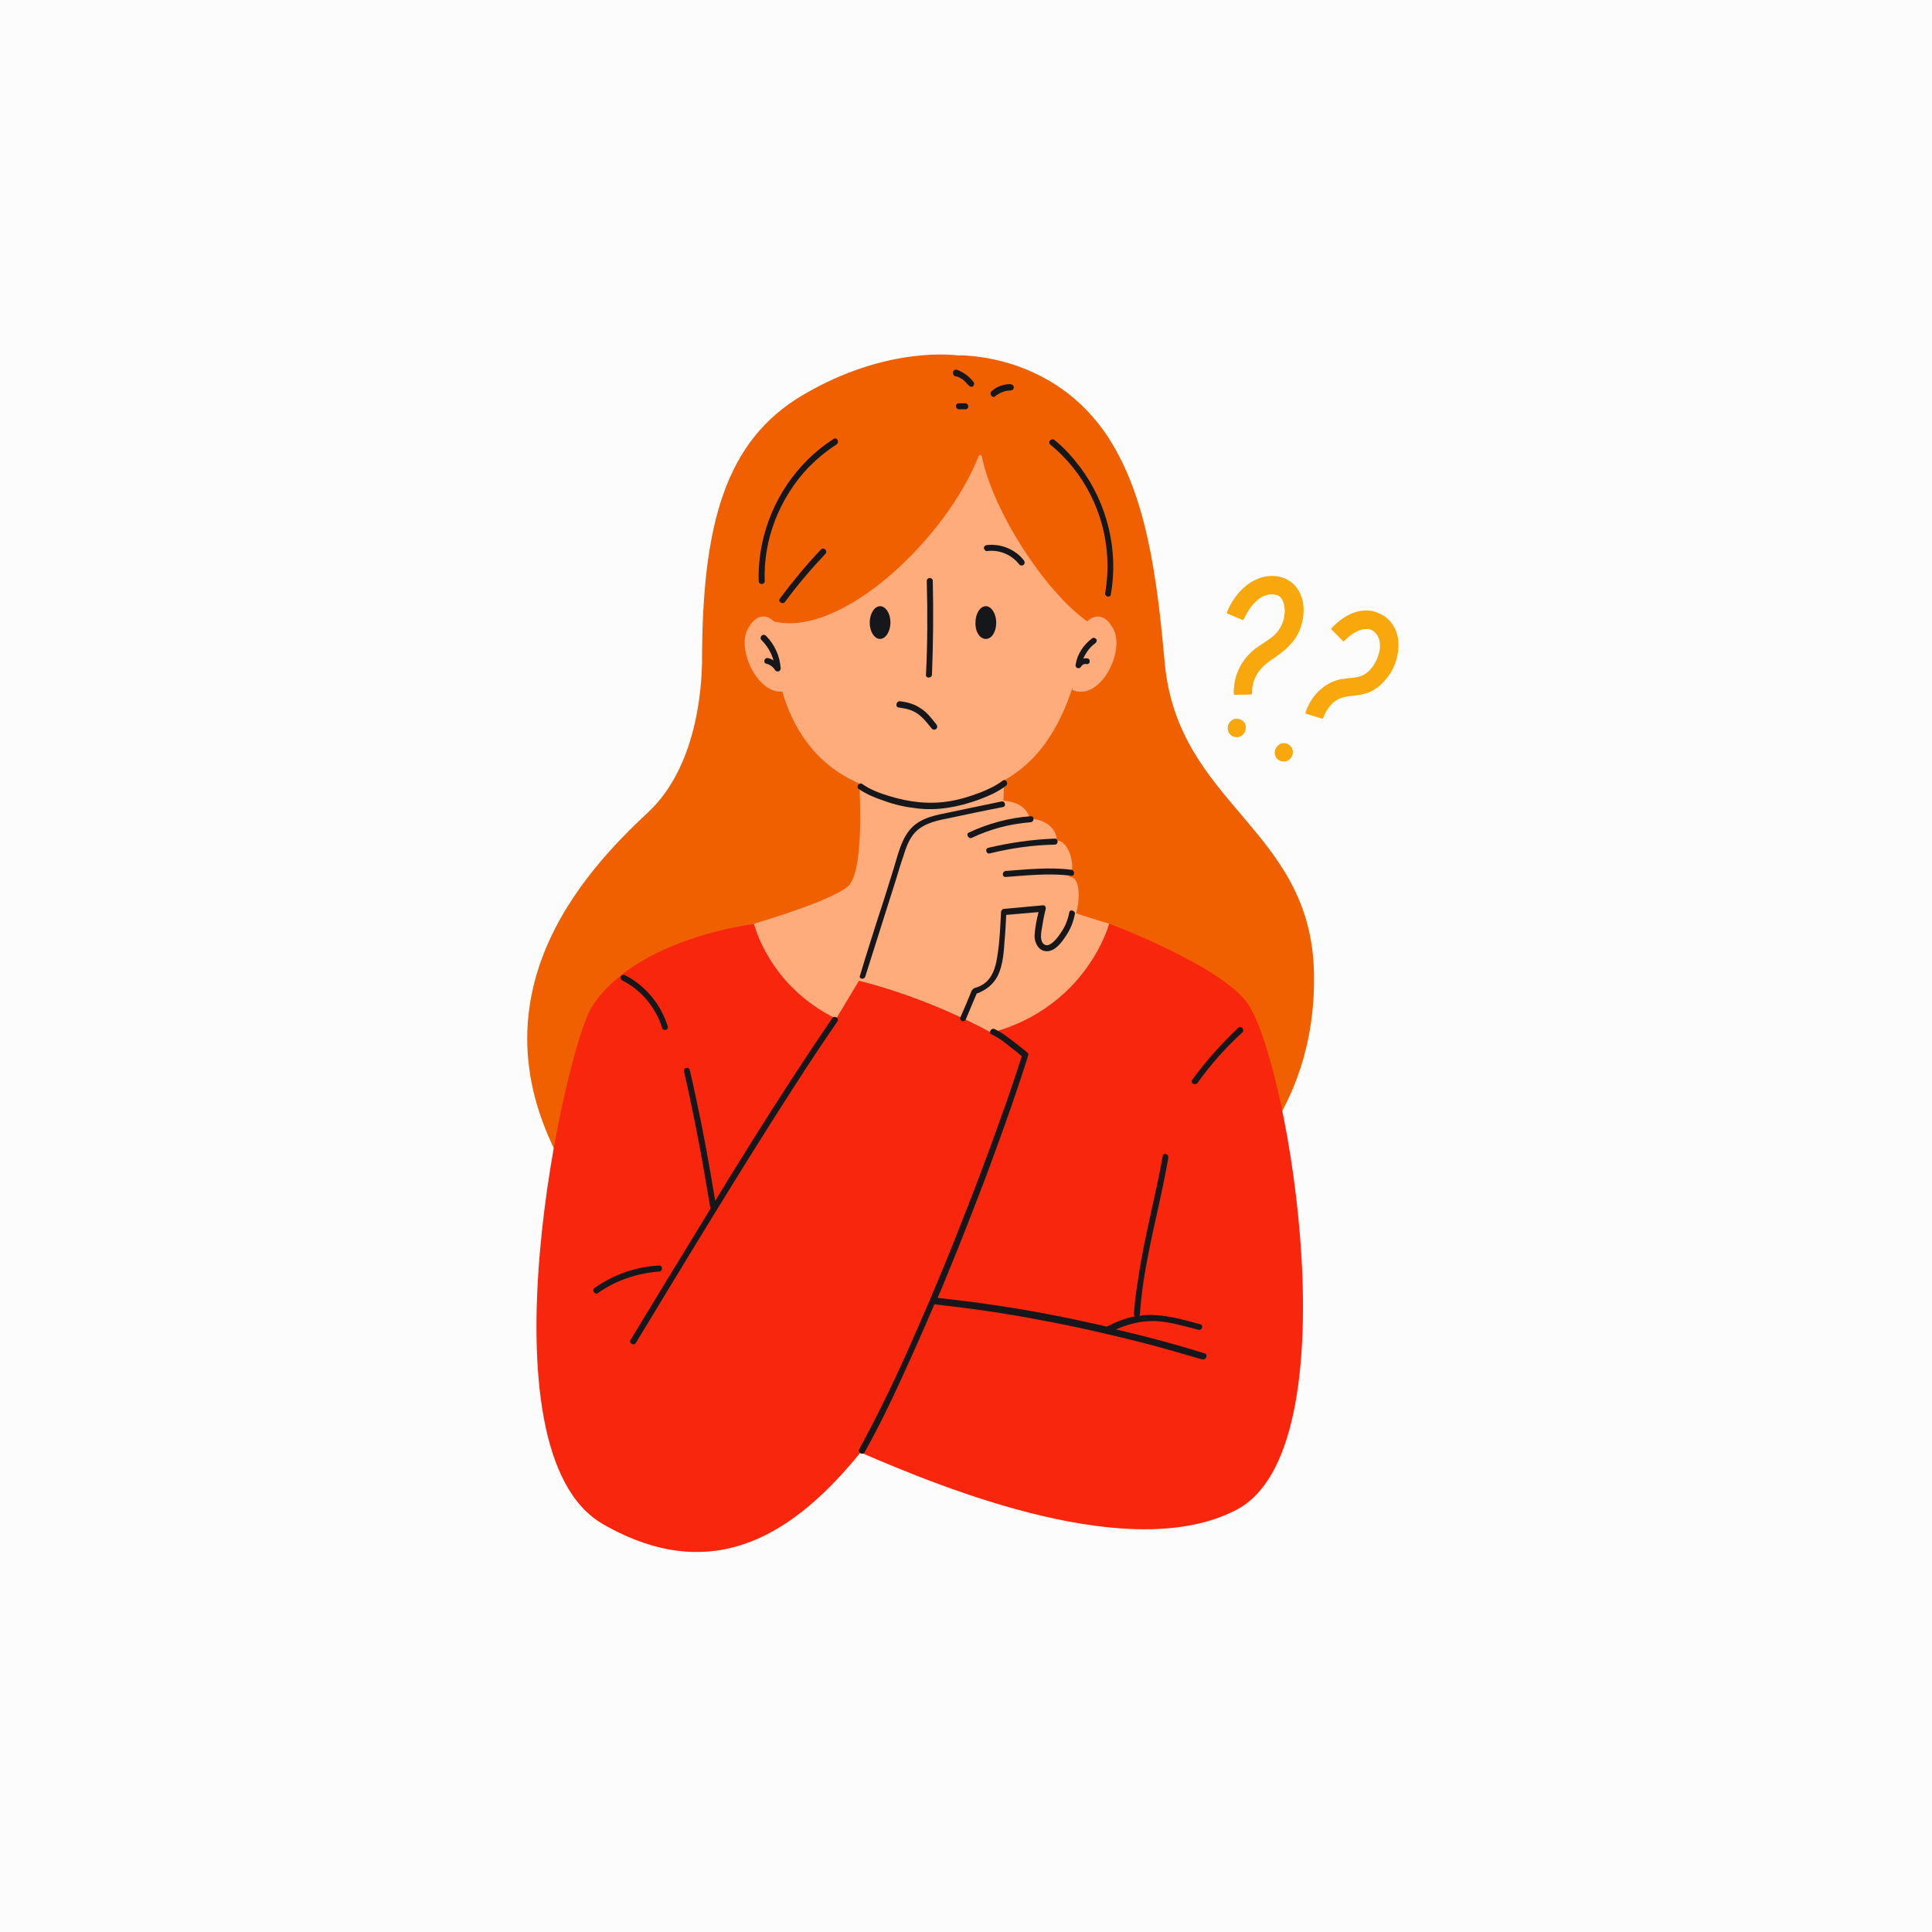 <svg xmlns="http://www.w3.org/2000/svg" xmlns:xlink="http://www.w3.org/1999/xlink" width="500" zoomAndPan="magnify" viewBox="0 0 375 375" height="500" preserveAspectRatio="xMidYMid meet" version="1.0"><defs><clipPath id="4ec5526d79"><path d="M 238 111 L 271.93 111 L 271.93 148 L 238 148 Z M 238 111 " clip-rule="nonzero"/></clipPath></defs><rect x="-37.5" width="450" fill="#ffffff" y="-37.5" height="450" fill-opacity="1"/><rect x="-37.5" width="450" fill="#ffffff" y="-37.5" height="450" fill-opacity="1"/><rect x="-37.5" width="450" fill="#fcfcfc" y="-37.5" height="450" fill-opacity="1"/><path fill="#f06000" d="M 236.445 230.527 L 180.973 239.594 C 180.973 239.594 129.605 258.121 111.551 230.059 C 88.93 194.867 113.566 169.055 125.809 157.656 C 136.191 147.969 136.191 130.527 136.266 128.512 C 136.266 101.613 140.84 85.488 155.871 76.652 C 172.293 66.961 185.773 68.977 185.773 68.977 C 185.773 68.977 204.445 68.203 215.293 85.18 C 222.652 96.727 224.59 112.309 226.062 128.512 C 228.543 156.262 254.496 160.758 255.039 188.82 C 255.66 217.426 236.445 230.527 236.445 230.527 Z M 236.445 230.527 L 180.973 239.594 C 180.973 239.594 129.605 258.121 111.551 230.059 C 88.93 194.867 113.566 169.055 125.809 157.656 C 136.191 147.969 136.191 130.527 136.266 128.512 C 136.266 101.613 140.84 85.488 155.871 76.652 C 172.293 66.961 185.773 68.977 185.773 68.977 C 185.773 68.977 204.445 68.203 215.293 85.18 C 222.652 96.727 224.59 112.309 226.062 128.512 C 228.543 156.262 254.496 160.758 255.039 188.82 C 255.66 217.426 236.445 230.527 236.445 230.527 Z M 236.445 230.527 " fill-opacity="1" fill-rule="nonzero"/><path fill="#f8260c" d="M 178.57 186.418 C 198.25 191.844 215.293 179.285 215.293 179.285 C 215.293 179.285 237.453 187.582 242.332 195.023 C 250.391 207.426 262.477 281.145 240.086 293.004 C 219.711 303.781 183.684 289.129 167.027 281.922 C 154.551 297.27 138.746 308.355 116.977 295.797 C 92.414 281.531 109.691 203.551 114.883 195.41 C 123.406 182.078 146.262 179.363 146.262 179.363 C 146.262 179.363 158.812 180.992 178.57 186.418 Z M 178.57 186.418 C 198.25 191.844 215.293 179.285 215.293 179.285 C 215.293 179.285 237.453 187.582 242.332 195.023 C 250.391 207.426 262.477 281.145 240.086 293.004 C 219.711 303.781 183.684 289.129 167.027 281.922 C 154.551 297.27 138.746 308.355 116.977 295.797 C 92.414 281.531 109.691 203.551 114.883 195.41 C 123.406 182.078 146.262 179.363 146.262 179.363 C 146.262 179.363 158.812 180.992 178.57 186.418 Z M 178.57 186.418 " fill-opacity="1" fill-rule="nonzero"/><path fill="#feac7c" d="M 208.863 177.27 C 212.352 178.434 215.293 179.285 215.293 179.285 C 215.293 179.285 211.031 195.41 192.438 200.449 C 178.801 193.086 166.715 190.371 166.715 190.371 L 162.301 197.734 C 149.129 191.301 146.34 179.285 146.34 179.285 C 146.34 179.285 161.059 175.023 164.547 172.078 C 167.645 169.441 166.949 155.102 166.793 152.078 C 157.961 148.277 153.777 140.914 151.84 134.246 C 146.961 134.637 142.93 125.953 145.176 122 C 147.578 117.734 150.215 120.605 150.215 120.605 C 163.23 123.859 183.605 104.637 189.957 88.512 C 190.113 88.199 190.5 88.277 190.578 88.59 C 192.75 99.285 202.82 114.789 211.031 120.605 C 211.031 120.605 213.668 117.734 216.07 122 C 218.469 126.262 213.668 136.184 208.164 133.938 C 208.164 133.703 208.164 133.473 208.242 133.238 C 205.609 141.457 201.426 147.891 194.762 151.535 L 194.918 151.535 C 194.918 151.535 194.84 153.16 194.762 155.41 C 196.004 155.488 199.18 155.953 199.875 158.898 C 203.672 159.055 205.301 161.613 205.066 163.16 C 207.625 163.008 209.02 168.898 207.469 170.215 C 209.793 169.984 209.637 174.789 208.863 177.27 Z M 208.863 177.27 C 212.352 178.434 215.293 179.285 215.293 179.285 C 215.293 179.285 211.031 195.41 192.438 200.449 C 178.801 193.086 166.715 190.371 166.715 190.371 L 162.301 197.734 C 149.129 191.301 146.34 179.285 146.34 179.285 C 146.34 179.285 161.059 175.023 164.547 172.078 C 167.645 169.441 166.949 155.102 166.793 152.078 C 157.961 148.277 153.777 140.914 151.84 134.246 C 146.961 134.637 142.93 125.953 145.176 122 C 147.578 117.734 150.215 120.605 150.215 120.605 C 163.23 123.859 183.605 104.637 189.957 88.512 C 190.113 88.199 190.5 88.277 190.578 88.59 C 192.75 99.285 202.82 114.789 211.031 120.605 C 211.031 120.605 213.668 117.734 216.07 122 C 218.469 126.262 213.668 136.184 208.164 133.938 C 208.164 133.703 208.164 133.473 208.242 133.238 C 205.609 141.457 201.426 147.891 194.762 151.535 L 194.918 151.535 C 194.918 151.535 194.84 153.16 194.762 155.41 C 196.004 155.488 199.18 155.953 199.875 158.898 C 203.672 159.055 205.301 161.613 205.066 163.16 C 207.625 163.008 209.02 168.898 207.469 170.215 C 209.793 169.984 209.637 174.789 208.863 177.27 Z M 208.863 177.27 " fill-opacity="1" fill-rule="nonzero"/><path fill="#16171b" d="M 168.809 120.836 C 168.809 119.133 169.738 117.66 170.82 117.66 C 171.906 117.66 172.836 119.055 172.836 120.836 C 172.836 122.543 171.906 124.016 170.82 124.016 C 169.738 124.016 168.809 122.621 168.809 120.836 Z M 191.352 124.016 C 192.516 124.016 193.367 122.621 193.367 120.836 C 193.367 119.133 192.438 117.66 191.352 117.66 C 190.27 117.66 189.34 119.055 189.34 120.836 C 189.262 122.621 190.191 124.016 191.352 124.016 Z M 180.895 130.992 C 181.125 124.945 181.203 118.82 181.051 112.773 C 181.051 112 179.887 112 179.887 112.773 C 180.043 118.82 180.043 124.945 179.73 130.992 C 179.656 131.688 180.816 131.688 180.895 130.992 Z M 174.543 137.348 C 175.859 137.504 177.098 137.812 178.184 138.59 C 179.266 139.363 180.043 140.449 180.895 141.457 C 181.125 141.688 181.516 141.688 181.746 141.457 C 181.98 141.223 181.98 140.914 181.746 140.605 C 180.816 139.441 179.965 138.277 178.727 137.504 C 177.484 136.648 176.09 136.262 174.617 136.109 C 174.309 136.109 174 136.418 174 136.727 C 173.922 137.117 174.23 137.348 174.543 137.348 Z M 177.797 156.883 C 181.902 157.426 186.008 156.648 189.883 155.254 C 191.742 154.559 193.602 153.781 195.227 152.543 C 195.848 152.078 195.227 151.07 194.609 151.535 C 193.289 152.543 191.742 153.238 190.191 153.859 C 188.332 154.559 186.395 155.176 184.457 155.488 C 180.508 156.184 176.555 155.719 172.758 154.559 C 170.898 154.016 168.961 153.316 167.336 152.152 C 166.715 151.766 166.098 152.773 166.715 153.16 C 168.188 154.168 169.891 154.867 171.52 155.41 C 173.609 156.184 175.703 156.648 177.797 156.883 Z M 167.957 189.52 C 169.969 183.238 171.906 176.961 173.922 170.68 C 174.387 169.129 174.852 167.582 175.395 166.031 C 175.781 164.711 176.246 163.473 177.02 162.309 C 178.57 160.062 181.281 159.363 183.762 158.898 C 187.402 158.121 191.043 157.348 194.684 156.648 C 195.383 156.496 195.074 155.41 194.375 155.566 C 191.043 156.262 187.711 156.961 184.379 157.656 C 181.746 158.199 178.879 158.664 176.941 160.68 C 174.93 162.773 174.309 165.875 173.457 168.59 C 172.449 171.844 171.441 175.102 170.355 178.355 C 169.195 182 168.031 185.641 166.949 189.285 C 166.562 189.984 167.723 190.293 167.957 189.52 Z M 188.641 162.617 C 192.207 160.914 196.078 159.906 200.031 159.598 C 200.805 159.52 200.805 158.355 200.031 158.434 C 195.848 158.742 191.816 159.828 188.023 161.613 C 187.402 161.922 188.023 162.93 188.641 162.617 Z M 204.758 162.773 C 200.418 162.93 196.078 163.551 191.816 164.559 C 191.121 164.711 191.43 165.875 192.129 165.641 C 196.234 164.633 200.496 164.016 204.758 163.938 C 205.453 163.938 205.453 162.773 204.758 162.773 Z M 195.227 169.055 C 194.453 169.129 194.453 170.293 195.227 170.215 C 199.488 169.906 203.75 169.441 207.934 169.984 C 208.707 170.062 208.629 168.898 207.934 168.82 C 203.75 168.277 199.41 168.742 195.227 169.055 Z M 203.285 184.633 C 204.836 184.559 205.996 183.008 206.77 181.844 C 207.699 180.527 208.32 179.055 208.629 177.426 C 208.785 176.727 207.625 176.418 207.547 177.113 C 207.312 178.355 206.848 179.598 206.152 180.68 C 205.531 181.609 204.68 182.93 203.594 183.395 C 203.051 183.625 202.512 183.316 202.277 182.852 C 201.969 182.23 202.047 181.457 202.121 180.836 C 202.355 179.363 202.586 177.891 202.977 176.418 C 203.051 176.105 202.82 175.641 202.434 175.719 C 199.875 175.953 197.398 176.184 194.84 176.418 C 194.684 176.418 194.609 176.496 194.531 176.574 C 194.531 176.574 194.453 176.648 194.453 176.648 C 194.375 176.727 194.297 176.883 194.297 177.039 C 194.145 179.828 194.066 182.617 193.602 185.41 C 193.367 187.191 192.902 189.055 191.664 190.371 C 190.965 191.07 190.113 191.535 189.184 191.766 C 189.027 191.844 188.875 191.922 188.797 192.078 C 188.719 192.152 188.562 192.23 188.562 192.387 C 187.867 194.09 187.168 195.797 186.395 197.504 C 186.238 197.812 186.551 198.121 186.781 198.199 C 187.094 198.277 187.402 198.121 187.48 197.812 C 188.176 196.184 188.875 194.48 189.57 192.852 C 191.352 192.23 192.824 191.07 193.68 189.363 C 194.684 187.27 194.84 184.789 194.996 182.465 C 195.148 180.836 195.227 179.207 195.305 177.582 C 197.398 177.426 199.488 177.191 201.582 177.039 C 201.191 178.59 200.883 180.137 200.805 181.688 C 200.805 182.93 201.582 184.711 203.285 184.633 Z M 120.773 190.293 C 124.492 192.152 127.281 195.566 128.52 199.52 C 128.754 200.215 129.836 199.906 129.605 199.207 C 128.289 194.945 125.266 191.301 121.316 189.285 C 120.695 188.898 120.074 189.906 120.773 190.293 Z M 161.523 197.656 C 156.18 205.488 150.988 213.473 145.953 221.535 C 143.551 225.41 141.148 229.207 138.824 233.082 C 137.738 226.57 136.578 219.984 135.184 213.551 C 134.797 211.609 134.332 209.594 133.867 207.656 C 133.711 206.961 132.547 207.27 132.781 207.969 C 134.332 214.867 135.727 221.766 136.887 228.664 C 137.199 230.602 137.586 232.617 137.895 234.633 C 135.414 238.664 132.938 242.773 130.457 246.805 C 127.746 251.223 125.109 255.641 122.398 260.059 C 122.012 260.68 123.02 261.301 123.406 260.68 C 128.363 252.539 133.246 244.402 138.203 236.34 C 143.395 227.891 148.586 219.52 153.934 211.223 C 156.723 206.883 159.59 202.543 162.531 198.277 C 162.996 197.582 161.988 197.039 161.523 197.656 Z M 127.898 245.641 C 123.406 245.875 119.066 247.426 115.426 249.984 C 114.805 250.371 115.426 251.457 116.047 250.992 C 119.531 248.512 123.715 247.113 127.977 246.805 C 128.676 246.727 128.676 245.562 127.898 245.641 Z M 233.812 262.695 C 228.156 260.914 222.344 259.363 216.609 258.043 C 219.012 256.961 221.57 256.34 224.281 256.418 C 227.148 256.57 229.938 257.426 232.648 258.121 C 233.348 258.277 233.656 257.191 232.957 257.035 C 230.094 256.262 227.148 255.41 224.125 255.254 C 223.117 255.176 222.035 255.254 221.105 255.41 C 221.184 255.332 221.258 255.176 221.258 255.098 C 221.801 246.727 223.973 238.586 225.676 230.371 C 226.062 228.512 226.449 226.648 226.762 224.711 C 226.914 224.016 225.754 223.625 225.676 224.402 C 225.055 228.047 224.203 231.688 223.43 235.254 C 222.5 239.52 221.57 243.781 220.949 248.043 C 220.562 250.371 220.254 252.695 220.098 255.02 C 220.098 255.254 220.176 255.41 220.328 255.488 C 218.395 255.875 216.609 256.57 214.828 257.504 C 214.363 257.426 213.977 257.27 213.512 257.191 C 206.695 255.641 199.875 254.324 192.98 253.316 C 189.34 252.773 185.621 252.309 181.98 251.922 C 182.133 251.531 182.289 251.145 182.52 250.68 C 184.844 245.098 187.094 239.52 189.262 233.859 C 191.277 228.742 193.137 223.625 194.996 218.434 C 196.469 214.324 197.863 210.215 199.18 206.105 C 199.332 205.719 199.41 205.254 199.566 204.867 C 199.645 204.711 199.566 204.402 199.41 204.324 C 198.637 203.625 197.785 203.008 197.008 202.387 C 195.77 201.457 194.453 200.371 193.059 199.75 C 192.359 199.441 191.82 200.449 192.438 200.758 C 193.832 201.379 195.074 202.387 196.234 203.316 C 196.934 203.859 197.629 204.402 198.328 205.023 C 197.086 208.82 195.848 212.617 194.453 216.418 C 192.672 221.457 190.812 226.496 188.875 231.535 C 186.703 237.113 184.535 242.695 182.211 248.199 C 179.887 253.781 177.484 259.285 175.008 264.789 C 172.68 269.828 170.281 274.789 167.645 279.672 C 167.336 280.215 167.102 280.758 166.793 281.301 C 166.406 281.922 167.414 282.539 167.801 281.922 C 170.434 277.191 172.836 272.309 175.082 267.348 C 177.254 262.617 179.344 257.891 181.359 253.16 C 188.176 253.938 194.996 254.867 201.734 256.184 C 208.555 257.426 215.293 258.977 222.035 260.68 C 225.832 261.688 229.629 262.773 233.348 263.859 C 234.199 264.012 234.508 262.852 233.812 262.695 Z M 240.32 199.52 C 237.066 202.617 234.043 205.953 231.41 209.594 C 230.945 210.215 231.953 210.758 232.418 210.215 C 234.973 206.648 237.918 203.316 241.172 200.371 C 241.637 199.828 240.859 198.977 240.32 199.52 Z M 191.586 106.961 C 193.988 106.652 196.391 107.66 197.863 109.598 C 198.094 109.828 198.48 109.828 198.715 109.598 C 198.945 109.363 198.945 109.055 198.715 108.742 C 197.086 106.652 194.297 105.488 191.586 105.797 C 191.277 105.797 190.965 106.031 190.965 106.418 C 191.043 106.652 191.277 107.039 191.586 106.961 Z M 147.812 124.246 C 148.895 125.332 149.75 126.727 150.137 128.199 C 149.824 127.969 149.438 127.812 149.051 127.734 C 148.355 127.582 148.043 128.664 148.742 128.82 C 149.438 128.977 150.059 129.441 150.445 130.062 C 150.754 130.527 151.531 130.371 151.531 129.75 C 151.375 127.348 150.367 125.102 148.664 123.395 C 148.043 122.852 147.27 123.703 147.812 124.246 Z M 212.582 124.867 C 212.816 124.711 212.969 124.324 212.816 124.094 C 212.66 123.859 212.273 123.703 212.039 123.859 C 210.336 125.102 209.094 126.961 208.785 128.977 C 208.707 129.285 208.863 129.52 209.094 129.672 C 209.328 129.75 209.715 129.672 209.793 129.441 C 209.949 129.207 210.023 129.133 210.258 128.977 C 210.414 128.898 210.645 128.82 210.801 128.898 C 211.109 128.977 211.422 128.82 211.496 128.512 C 211.574 128.199 211.422 127.812 211.109 127.812 C 210.801 127.734 210.566 127.812 210.258 127.812 C 210.801 126.652 211.574 125.566 212.582 124.867 Z M 161.836 85.18 C 154.629 89.75 149.594 97.348 147.891 105.645 C 147.426 107.969 147.191 110.371 147.27 112.773 C 147.27 113.551 148.43 113.551 148.43 112.773 C 148.121 104.637 151.375 96.496 157.031 90.605 C 158.66 88.977 160.441 87.504 162.379 86.262 C 162.996 85.797 162.453 84.789 161.836 85.18 Z M 152.383 116.805 C 154.785 113.551 157.418 110.449 160.207 107.504 C 160.75 106.961 159.898 106.109 159.355 106.652 C 156.488 109.676 153.855 112.852 151.375 116.184 C 150.91 116.805 151.918 117.426 152.383 116.805 Z M 214.906 108.047 C 215.062 110.371 214.906 112.773 214.52 115.102 C 214.363 115.797 215.527 116.109 215.605 115.41 C 217.152 106.805 214.906 97.734 209.715 90.758 C 208.242 88.82 206.617 86.961 204.68 85.41 C 204.137 84.945 203.285 85.719 203.828 86.262 C 210.414 91.613 214.441 99.676 214.906 108.047 Z M 185.387 73.008 C 185.465 73.008 185.543 73.086 185.621 73.086 C 185.621 73.086 185.699 73.086 185.699 73.086 C 185.699 73.086 185.773 73.086 185.773 73.086 C 185.773 73.086 185.852 73.086 185.852 73.086 C 185.852 73.086 185.93 73.086 185.93 73.164 C 186.008 73.164 186.086 73.238 186.164 73.238 C 186.395 73.395 186.703 73.551 186.938 73.707 C 186.938 73.707 187.016 73.707 187.016 73.781 C 187.094 73.859 187.094 73.859 187.168 73.938 C 187.246 74.016 187.402 74.172 187.48 74.246 C 187.559 74.324 187.711 74.48 187.789 74.559 C 187.867 74.637 187.867 74.711 187.945 74.711 C 187.945 74.711 188.023 74.789 188.023 74.789 C 187.945 74.711 188.023 74.789 188.023 74.789 C 188.176 75.023 188.562 75.18 188.797 75.023 C 189.027 74.867 189.184 74.48 189.027 74.246 C 188.176 73.086 187.016 72.23 185.699 71.766 C 185.387 71.691 185.078 71.844 185 72.156 C 184.922 72.621 185.078 72.93 185.387 73.008 Z M 193.215 76.883 C 193.289 76.805 193.289 76.805 193.367 76.727 C 193.367 76.727 193.445 76.652 193.523 76.652 C 193.68 76.574 193.754 76.496 193.91 76.418 C 193.988 76.34 194.145 76.262 194.219 76.262 C 194.219 76.262 194.453 76.188 194.297 76.188 C 194.375 76.188 194.453 76.109 194.531 76.109 C 195.148 75.875 195.539 75.797 196.156 75.797 C 196.469 75.797 196.777 75.566 196.777 75.18 C 196.777 74.867 196.543 74.637 196.156 74.559 C 194.762 74.559 193.445 75.023 192.438 75.953 C 192.207 76.188 192.207 76.574 192.438 76.805 C 192.672 77.117 192.98 77.117 193.215 76.883 Z M 187.324 78.277 C 186.938 78.277 186.551 78.277 186.086 78.277 C 185.93 78.277 185.773 78.355 185.699 78.434 C 185.621 78.512 185.543 78.668 185.543 78.82 C 185.543 79.133 185.773 79.441 186.164 79.441 C 186.551 79.441 186.938 79.441 187.402 79.441 C 187.559 79.441 187.711 79.363 187.789 79.285 C 187.867 79.207 187.945 79.055 187.945 78.898 C 187.945 78.59 187.711 78.277 187.324 78.277 Z M 187.324 78.277 " fill-opacity="1" fill-rule="nonzero"/><g clip-path="url(#4ec5526d79)"><path fill="#f8a80c" d="M 250.934 145.797 C 251.012 146.418 250.699 147.117 250.16 147.504 C 249.926 147.656 249.617 147.812 249.383 147.812 C 249.074 147.812 248.766 147.812 248.453 147.656 C 247.836 147.426 247.523 146.883 247.445 146.262 C 247.371 145.641 247.68 144.945 248.223 144.559 C 248.766 144.168 249.383 144.168 249.926 144.402 C 250.469 144.637 250.855 145.176 250.934 145.797 Z M 240.785 139.672 C 240.164 139.441 239.543 139.441 239.078 139.828 C 238.535 140.215 238.227 140.836 238.305 141.535 C 238.383 142.152 238.77 142.695 239.312 142.93 C 239.621 143.086 239.93 143.086 240.242 143.086 C 240.551 143.086 240.785 142.93 241.016 142.773 C 241.559 142.387 241.867 141.766 241.789 141.07 C 241.789 140.449 241.402 139.906 240.785 139.672 Z M 271.156 123.008 C 270.535 120.992 269.141 119.52 267.125 118.82 C 264.414 117.891 261.316 118.977 258.68 121.688 C 258.602 121.844 258.449 121.922 258.371 122.078 L 260.695 124.48 C 260.926 124.402 261.082 124.246 261.238 124.094 C 262.477 122.852 264.027 122.078 265.266 122.078 C 265.965 122.078 266.582 122.387 267.047 122.93 C 268.441 124.559 267.824 127.27 266.66 129.055 C 266.195 129.828 265.344 130.758 264.18 131.223 C 263.484 131.457 262.785 131.535 261.934 131.613 C 261.391 131.688 260.852 131.766 260.23 131.844 C 257.207 132.465 254.652 134.789 253.488 138.047 C 253.414 138.199 253.414 138.355 253.414 138.512 L 256.742 139.52 C 256.742 139.441 256.82 139.441 256.82 139.363 C 257.285 138.125 257.984 137.039 258.914 136.262 C 259.688 135.645 260.617 135.254 262.09 135.102 L 262.32 135.102 C 263.562 134.945 264.801 134.789 266.043 134.246 C 267.125 133.703 268.133 132.93 268.984 131.844 C 271.078 129.52 271.93 125.797 271.156 123.008 Z M 252.094 114.711 C 250.855 112.465 248.223 111.379 245.508 111.922 C 242.566 112.543 239.93 114.867 238.305 118.434 C 238.227 118.664 238.148 118.82 238.148 119.055 L 241.25 120.371 C 241.324 120.215 241.48 120.062 241.559 119.906 C 242.645 117.582 244.812 114.945 247.371 115.41 C 248.066 115.488 248.531 115.797 248.84 116.34 C 249.383 117.27 249.539 118.742 249.152 120.215 C 248.84 121.457 248.145 122.543 247.215 123.395 C 246.672 123.859 245.973 124.324 245.277 124.789 C 244.734 125.176 244.113 125.566 243.574 125.953 C 240.938 128.047 239.465 131.07 239.465 134.402 C 239.465 134.559 239.465 134.711 239.543 134.867 L 242.953 134.789 C 243.031 134.637 243.031 134.402 243.031 134.246 C 243.031 131.223 245.043 129.207 246.828 128.047 C 249.23 126.418 251.242 124.867 252.328 122.156 C 253.336 119.441 253.258 116.727 252.094 114.711 Z M 252.094 114.711 " fill-opacity="1" fill-rule="nonzero"/></g></svg>